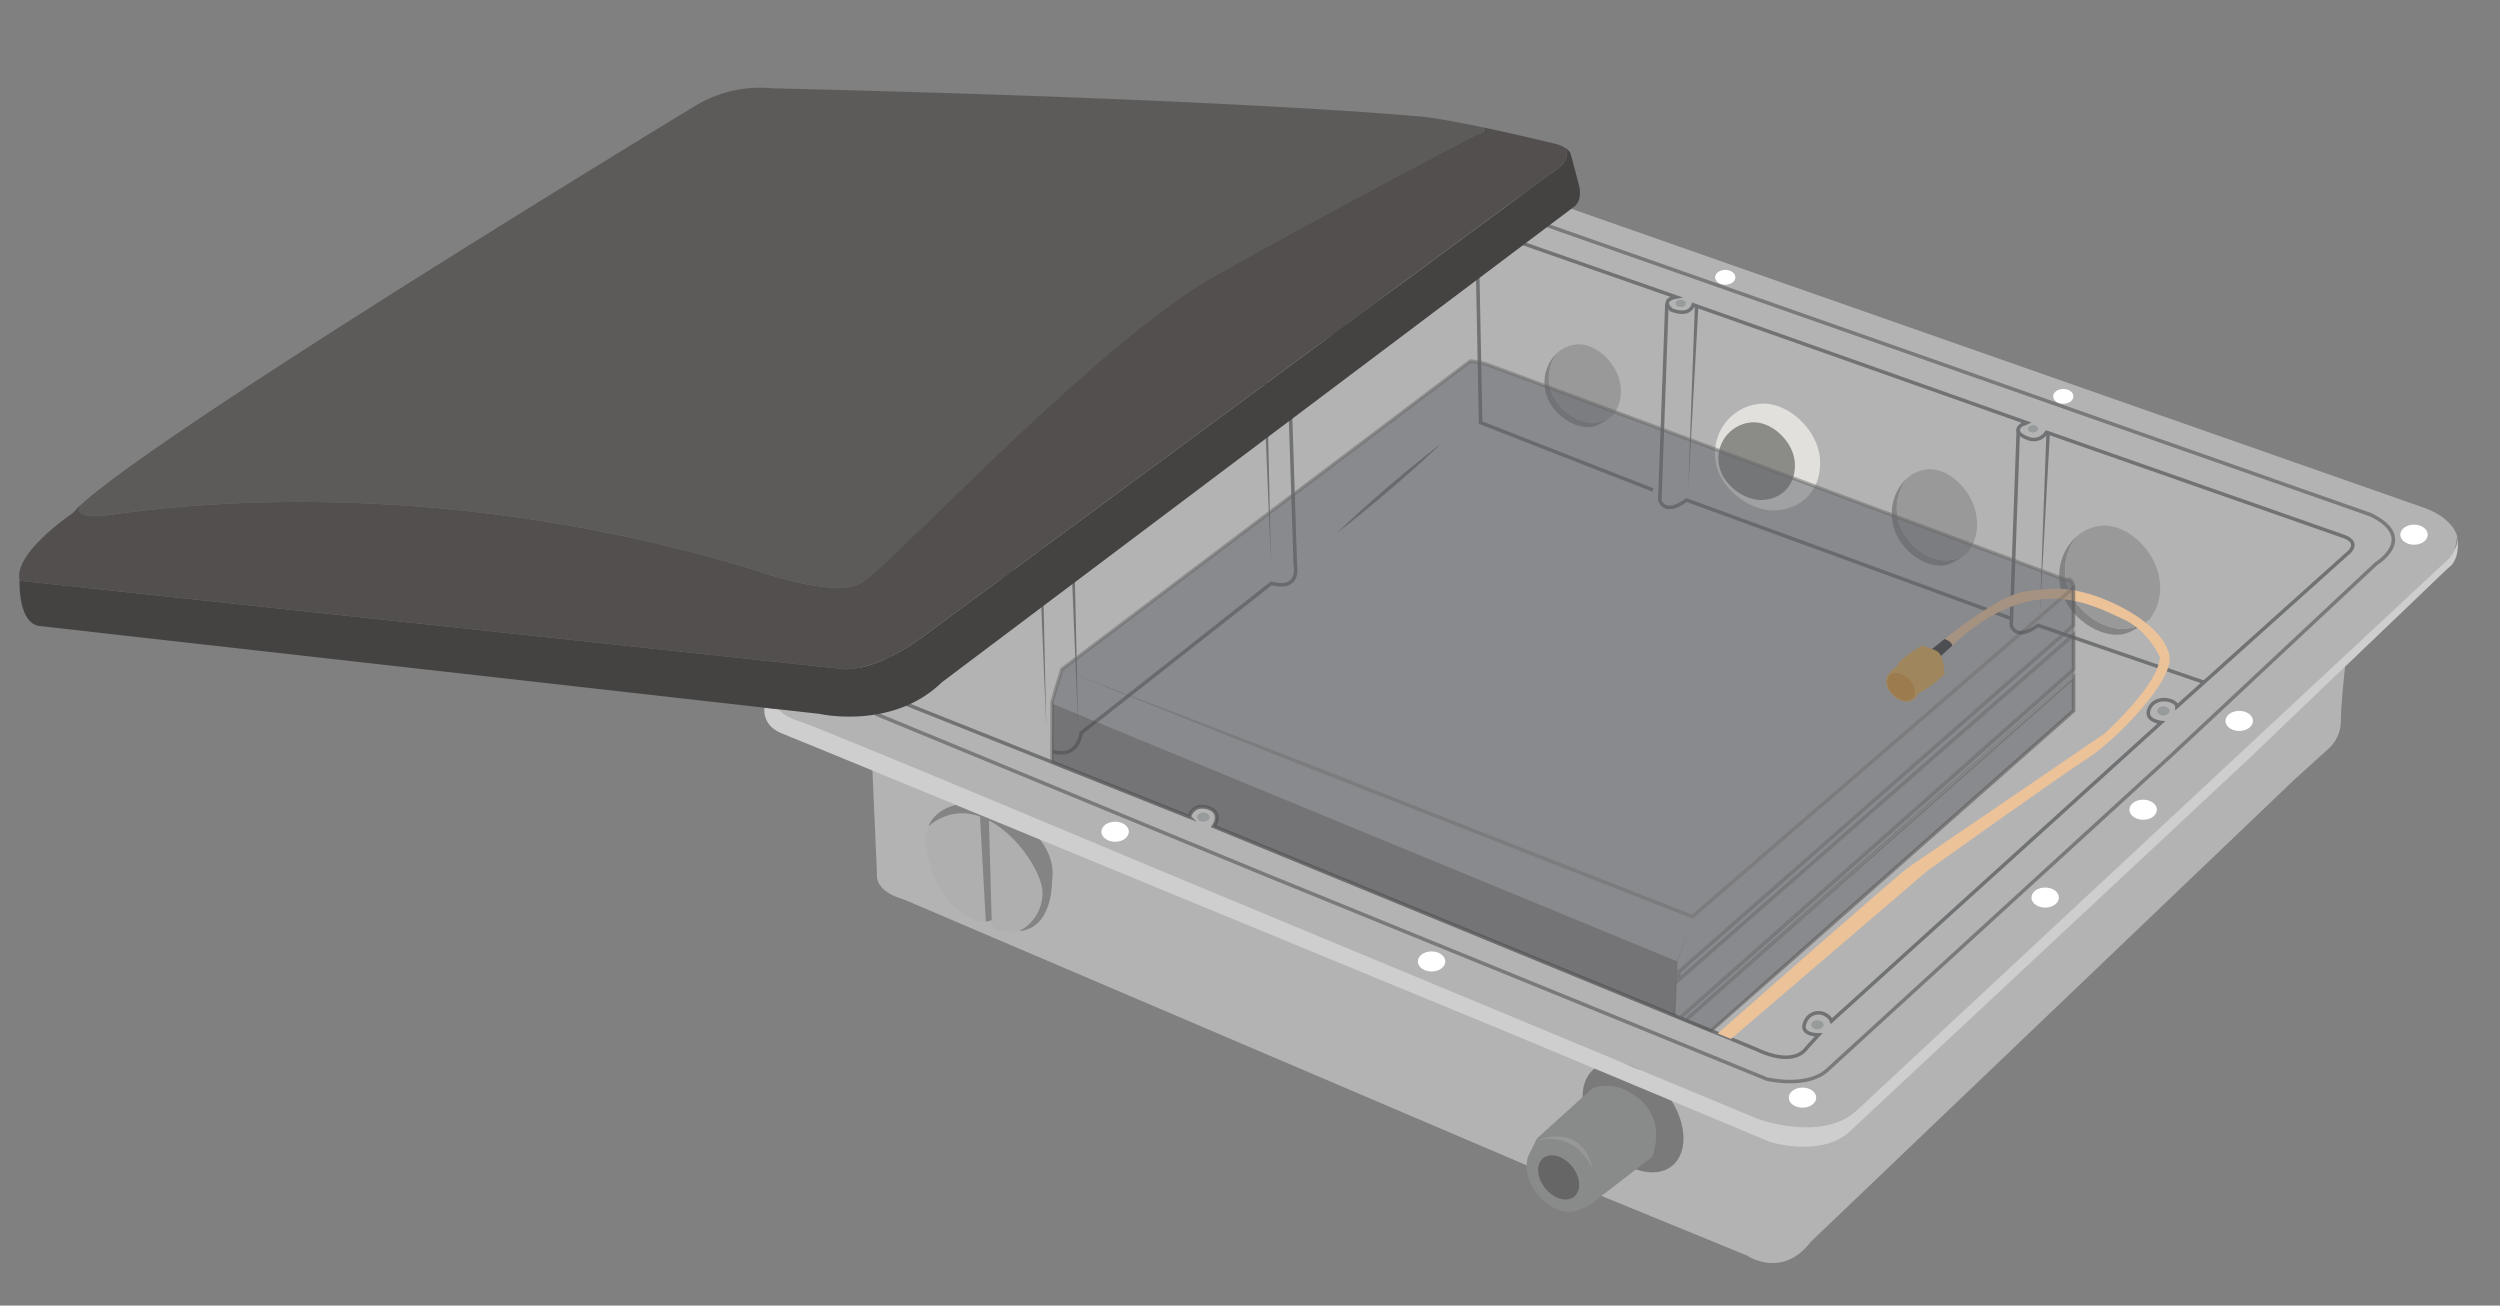 <svg xmlns="http://www.w3.org/2000/svg" viewBox="0 0 704.9 368.13"><rect x="0" y="0" width="704.9" height="368.13" fill="#808080" stroke="none"/><defs><style>.cls-1{fill:#b3b3b3;}.cls-2,.cls-22,.cls-23{fill:#454242;}.cls-13,.cls-2,.cls-20,.cls-24,.cls-6{opacity:0.5;}.cls-3{fill:#afafaf;}.cls-4{fill:#848484;}.cls-5,.cls-6{fill:none;}.cls-5{stroke:#707274;}.cls-20,.cls-5,.cls-6{stroke-miterlimit:10;}.cls-6{stroke:#454242;}.cls-15,.cls-7{fill:#cecece;}.cls-8{fill:#fff;}.cls-9{fill:#979b9c;}.cls-10{fill:#707274;}.cls-11{fill:#999;}.cls-12{fill:#e1e0dd;}.cls-13{fill:#363635;}.cls-14{fill:#898a8a;}.cls-15,.cls-21{opacity:0.2;}.cls-16{fill:#ecc299;}.cls-17{fill:#3a3a3a;}.cls-18{fill:#deaa53;}.cls-19{fill:#d89535;}.cls-20,.cls-24{fill:#616368;}.cls-20{stroke:#686868;}.cls-23{opacity:0.3;}.cls-25{fill:#5d5b5a;}.cls-26{fill:#534f4f;}</style></defs><g id="Layer_3" data-name="Layer 3"><path class="cls-1" d="M683,143,430,54.29l-188,128.89,2.17,17.6s-15-8.59-17.27-8.59-9.49,2.52-9.49,2.52l3.19,9.1,25.15,9.74.12.9,1.41,32.13s-.83,4.65,7.49,7l175.94,75.1L492.58,354s9.87,6.77,18-3.87L647,219.74l9.42-8.51a10.59,10.59,0,0,0,3.61-7.88c0-5,1.2-15.43,1.2-15.43l30.22-28.87,1.4-7.7S692,146.06,683,143Z"/><ellipse class="cls-2" cx="460.46" cy="315.08" rx="11.61" ry="17.54" transform="translate(-95.93 356.68) rotate(-38.66)"/><path class="cls-3" d="M269.57,227s-9.05,2.29-8.54,10.37,5.55,19.55,14.07,22.13c0,0,3.22.91,4.51,0,0,0-.26,2.84,3.23,3s9.93.9,12.13-5.8,2.84-13.89-1.87-20Z"/><polygon class="cls-4" points="279.61 259.48 278.83 230.79 276.3 229.75 277.96 259.88 279.61 259.48"/><path class="cls-4" d="M287.35,262.54a12,12,0,0,0,6.59-10.8c.12-8-16.85-31.3-32.11-18.81,0,0,1.32-4.39,7.74-6l23.53,9.69s4.67,5.06,3.51,11.72C296.61,248.39,297,261.7,287.35,262.54Z"/><path class="cls-5" d="M252.77,197.42l82.58,32.9a3.74,3.74,0,0,1,3.62-2.84c3,0,5.68,2.39,3.22,5.49l153.29,63s9.87,5.16,14-.58l3.29-3.61s-5.48.13-3.8-3.55a4,4,0,0,1,6.06-1.94,3.21,3.21,0,0,1,1.36,1.62l93-84.2s-5.16-.51-3.23-4.19,7.65-2.13,7.65-.29l48-43.07s4.06-2.9-.78-4.84l-84-29.44a4.2,4.2,0,0,1-5.29,1.7s-4.64-1.55-1.8-3.74l1.54-.64L477.42,85.94s-.81,3.48-6.13,1.45c0,0-3.4-2.77,1.34-3.64l-44.4-15.52S317.29,122.45,316.77,124,252.77,197.42,252.77,197.42Z"/><path class="cls-6" d="M247.22,201.41l108.52,44.78,142.45,58.07s11.23,2.71,17-2.52,97.54-89.22,97.54-89.22l57.29-53.62s11.81-7.16-1.54-13.74l-241.94-85L252.77,175.1Z"/><path class="cls-7" d="M692.82,151.35h0c.45,3.53-2.63,6.46-2.63,6.46L523.48,313.16c-9.8,9-27.87,2.32-27.87,2.32L327.1,245.42s-95.42-40.07-101.59-42c-3.64-1.14-5.21-2.48-5.89-3.39l-4.06-.49s-.93,5,5,7.3,206.17,84.9,206.17,84.9L499,321.94s13.42,4.38,21.93-2.33l113.29-105.8,56-53.68S693.9,158.31,692.82,151.35Z"/><ellipse class="cls-8" cx="314.42" cy="234.51" rx="3.87" ry="2.83"/><ellipse class="cls-8" cx="403.65" cy="271.09" rx="3.87" ry="2.83"/><ellipse class="cls-8" cx="508.23" cy="309.49" rx="3.87" ry="2.83"/><ellipse class="cls-8" cx="576.66" cy="253.08" rx="3.87" ry="2.83"/><ellipse class="cls-8" cx="604.28" cy="228.31" rx="3.87" ry="2.83"/><ellipse class="cls-8" cx="631.37" cy="203.27" rx="3.87" ry="2.83"/><ellipse class="cls-8" cx="680.66" cy="150.76" rx="3.87" ry="2.83"/><ellipse class="cls-8" cx="581.77" cy="111.76" rx="2.85" ry="2.09"/><ellipse class="cls-8" cx="486.45" cy="78.19" rx="2.85" ry="2.09"/><ellipse class="cls-9" cx="473.9" cy="85.55" rx="1.42" ry="1.04"/><ellipse class="cls-9" cx="573.22" cy="120.91" rx="1.42" ry="1.04"/><ellipse class="cls-9" cx="609.99" cy="200.44" rx="1.74" ry="1.28"/><ellipse class="cls-9" cx="512.44" cy="288.97" rx="1.74" ry="1.28"/><ellipse class="cls-9" cx="339.32" cy="230.4" rx="1.74" ry="1.28"/><path class="cls-5" d="M569.09,120.91l-2,55.41s1.16,4.65,7.55,0l46.83,16.08"/><polygon class="cls-10" points="578 121.97 575.13 173.52 577 121.93 578 121.97"/><path class="cls-5" d="M470,85.55,468,141s1.16,4.65,7.55,0l91.59,33.43"/><polygon class="cls-10" points="478.87 86.61 475.99 138.16 477.87 86.57 478.87 86.61"/><polygon class="cls-10" points="357.24 107.71 358.37 159.32 356.24 107.74 357.24 107.71"/><polygon class="cls-10" points="293.88 153.59 295.01 205.21 292.88 153.63 293.88 153.59"/><polygon class="cls-10" points="302.87 153.59 304 205.21 301.87 153.63 302.87 153.59"/><path class="cls-4" d="M582.43,162.73a15.3,15.3,0,0,1,3.24-11.62,14.9,14.9,0,0,0-4.9,13.28c1,8.28,10,15.36,17.29,14.51,3.38-.39,8.05-4.28,8.05-4.28a12.21,12.21,0,0,1-6.39,2.62C592.38,178.09,583.39,171,582.43,162.73Z"/><path class="cls-11" d="M608.9,163.54c-1-8.28-9.31-16.13-16.64-15.28a12.42,12.42,0,0,0-6.59,2.85,15.3,15.3,0,0,0-3.24,11.62c1,8.28,10,15.36,17.29,14.51a12.21,12.21,0,0,0,6.39-2.62A14.58,14.58,0,0,0,608.9,163.54Z"/><path class="cls-4" d="M534.94,145.14a14,14,0,0,1,2.74-10.27,13.48,13.48,0,0,0-4.14,11.73c.81,7.32,8.41,13.57,14.61,12.82,2.86-.34,6.8-3.78,6.8-3.78a10.13,10.13,0,0,1-5.4,2.32C543.35,158.71,535.75,152.46,534.94,145.14Z"/><path class="cls-11" d="M557.31,145.86c-.81-7.32-7.87-14.25-14.06-13.5a10.26,10.26,0,0,0-5.57,2.51,14,14,0,0,0-2.74,10.27c.81,7.32,8.41,13.57,14.61,12.82a10.13,10.13,0,0,0,5.4-2.32A13.32,13.32,0,0,0,557.31,145.86Z"/><path class="cls-4" d="M436.84,108.11a11.58,11.58,0,0,1,2.46-8.81,11.27,11.27,0,0,0-3.71,10.07c.72,6.28,7.54,11.65,13.1,11,2.57-.3,6.11-3.25,6.11-3.25a9.29,9.29,0,0,1-4.85,2C444.39,119.76,437.57,114.39,436.84,108.11Z"/><path class="cls-11" d="M456.91,108.72c-.73-6.28-7.06-12.23-12.62-11.59a9.38,9.38,0,0,0-5,2.17,11.58,11.58,0,0,0-2.46,8.81c.73,6.28,7.55,11.65,13.11,11a9.29,9.29,0,0,0,4.85-2A11.1,11.1,0,0,0,456.91,108.72Z"/><path class="cls-12" d="M483.62,129.25a14,14,0,0,1,12.72-15.41c7.72-.63,16.14,7.26,16.8,15.37s-4.29,14-12,14.68S484.27,137.35,483.62,129.25Z"/><path class="cls-13" d="M484.58,130.3a10.14,10.14,0,0,1,9.25-11.2c5.62-.46,11.74,5.28,12.22,11.17s-3.12,10.22-8.74,10.68S485.06,136.2,484.58,130.3Z"/><polyline class="cls-5" points="416.52 70.45 417.48 119.17 466.06 138.16"/><path class="cls-5" d="M363.87,117.29l1.36,42.19s1.54,7.17-6.78,5l-53.61,42.19s-.8,7.35-8,5.23"/><path class="cls-10" d="M376.84,150.35c2.33-2.27,4.74-4.46,7.15-6.63s4.87-4.3,7.33-6.42,4.95-4.21,7.48-6.25l3.79-3.07c1.29-1,2.55-2,3.86-3-1.16,1.14-2.36,2.24-3.54,3.35l-3.61,3.28c-2.41,2.18-4.87,4.3-7.33,6.42s-5,4.21-7.48,6.25S379.44,148.39,376.84,150.35Z"/><ellipse class="cls-14" cx="439.48" cy="331.99" rx="7.62" ry="10.88" transform="translate(-111.09 347.28) rotate(-38.66)"/><path class="cls-14" d="M431.47,324.86l1.88-3.86,15.49-14s6.29-3.39,13.74,3.19,3.19,16.07,3.19,16.07l-18.09,13.93-1.81.62"/><ellipse class="cls-2" cx="439.48" cy="331.99" rx="4.88" ry="6.97" transform="translate(-111.09 347.28) rotate(-38.66)"/><path class="cls-15" d="M433,321.72s8.41-4,13.47,2.1a12.81,12.81,0,0,1,2.56,5.84S444.79,318.48,433,321.72Z"/><path class="cls-16" d="M548.26,180.19s15.29-12.45,22.71-13.42,12.38-1.54,21.22,1.75,18.63,9.8,19.54,16.71-14.89,23.29-23.47,28.83-44.84,31.49-44.84,31.49l-55.37,47.39-3.74-1.54s52.3-46.08,54-47l55.07-37.55S608.77,193,609,185.29c0,0-3.35-7.74-10.71-10.9s-24.77-14.13-47.87,7.67h-2.19Z"/><path class="cls-17" d="M544.52,183.18l3.74-3s2,.52,2.19,1.87l-3.55,3.23s-3-2.94-2.7-2.53"/><ellipse class="cls-18" cx="536.02" cy="193.64" rx="3.34" ry="4.94" transform="translate(20.07 435.74) rotate(-45)"/><path class="cls-18" d="M532.53,190.15s1.21-1.89,1.92-1.89,0-.84,2.39-2.78a39.85,39.85,0,0,1,5.1-3.42s3.67,1,4.58,1.81c1.74,1.61,1.74,6.28,1.74,6.28s-5.36,4.88-7.1,5.08c0,0-.75,1.78-2,2.2"/><ellipse class="cls-19" cx="536.02" cy="193.64" rx="3.09" ry="4.57" transform="translate(20.07 435.74) rotate(-45)"/><path class="cls-20" d="M296.64,198.39c-.12-.58,2.78-9.7,2.78-9.7l115.16-86.88a25.31,25.31,0,0,1,4.18.77c2,.58,163.78,60.92,163.78,60.92s2-.93,2.08,2.25,0,10.57,0,10.57l-111.2,97.61-.19,2.46L584.66,179v9.72L473.67,287l1.61.66L584.66,191v9.41l-102.2,90.21L342.19,233s2.29-4-1.13-5.07c0,0-4.51-2.22-5.71,2.42L296.64,214.9Z"/><g class="cls-21"><polygon class="cls-22" points="299.42 188.69 343.99 205.8 366.26 214.38 388.48 223.1 477.36 257.99 476.85 258.07 584.29 165.37 585.12 164.66 585.12 165.75 585.16 200.44 585.16 200.66 584.99 200.81 533.89 245.92 508.35 268.48 482.65 290.86 482.52 290.98 482.36 290.91 472.16 286.63 472.02 286.57 472.03 286.43 472.81 271.09 472.82 271.07 472.82 271.06 477.18 259.88 472.99 271.12 472.99 271.1 472.44 286.45 472.31 286.25 482.57 290.38 482.27 290.43 507.68 267.71 533.23 245.17 584.33 200.06 584.16 200.44 584.12 165.75 584.95 166.13 477.51 258.83 477.28 259.03 477 258.92 388.12 224.04 365.89 215.32 343.73 206.46 299.42 188.69"/></g><path class="cls-23" d="M296.64,198.39l176.26,72.7-.67,15.35L342.19,233s2.39-3.61-1.13-5.07c0,0-4.51-1.93-5.71,2.42L296.64,214.9l.16-17.4"/><polygon class="cls-24" points="584.62 176.32 473.42 273.93 473.23 276.39 584.66 178.97 584.66 188.69 473.68 287.03 475.28 287.69 584.66 190.46 584.62 176.32"/></g><g id="Layer_2" data-name="Layer 2"><path class="cls-25" d="M31,145.16c12-1.55,87.48-13.16,181.55,15.49,0,0,22.45,8.12,30.19,3.87s66.19-67.75,99.87-86.71,73.94-39.87,73.94-39.87,5-1.35.05-2.35c-7.06-1.44-14-2.69-17.86-2.88,0,0-49.94-4.71-181-7.81a35.23,35.23,0,0,0-22.07,5.16S47.17,120.1,23,142.16h0S19,146.71,31,145.16Z"/><path class="cls-26" d="M261.68,178.45,437.42,48.77s5.74-2.81,4-7h0a9.15,9.15,0,0,0-2.77-1.2s-11.17-2.72-22.11-5c5,1-.05,2.35-.05,2.35s-40.26,20.9-73.94,39.87-92.13,82.45-99.87,86.71-30.19-3.87-30.19-3.87C118.45,132,43,143.61,31,145.16s-8-3-8-3a22.86,22.86,0,0,0-2.44,2.49s-17,11.35-15,19.09l231,24.78S245.42,190.84,261.68,178.45Z"/><path class="cls-22" d="M11.23,176.52,231.1,201.29s20.51,4.65,34.45-8.9L443.61,58.45S446.42,57,445.16,52l-2.32-8.71a3.52,3.52,0,0,0-1.39-1.51h0c1.71,4.21-4,7-4,7L261.68,178.45c-16.26,12.39-25.16,10.07-25.16,10.07l-231-24.78S5,175.82,11.23,176.52Z"/></g></svg>